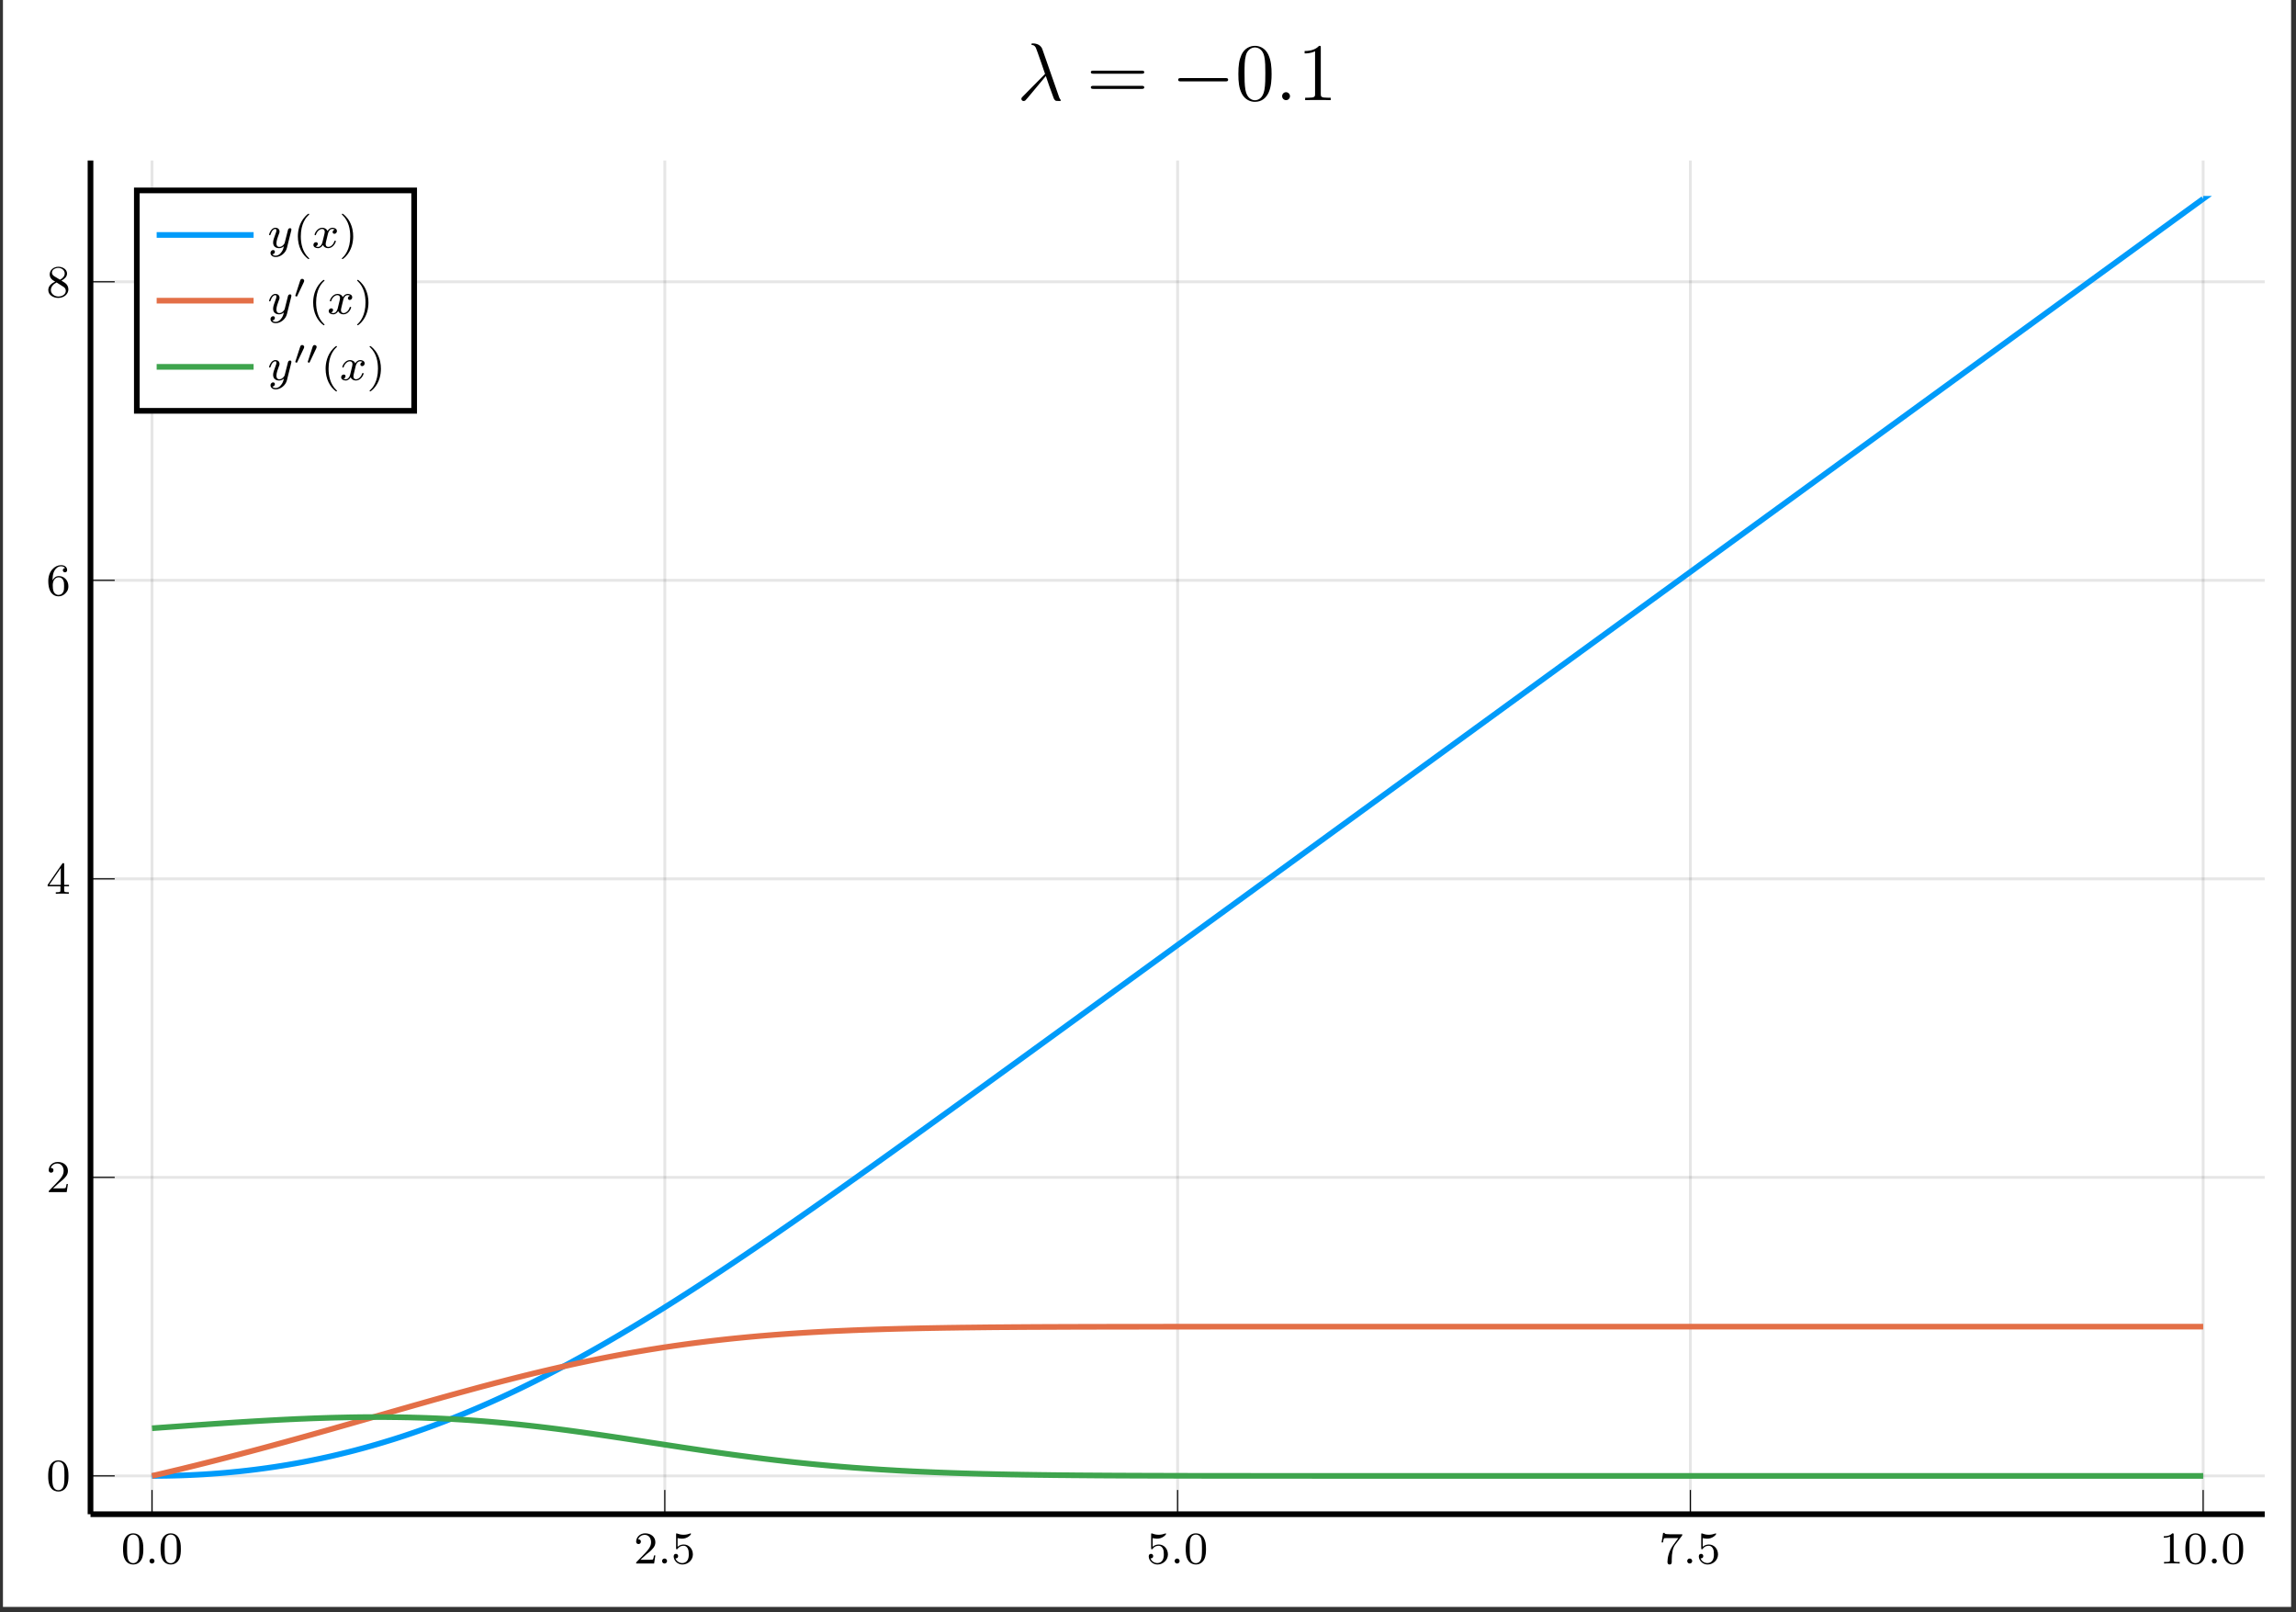 <?xml version="1.0" encoding="UTF-8"?>
<svg xmlns="http://www.w3.org/2000/svg" xmlns:xlink="http://www.w3.org/1999/xlink" width="401.659pt" height="282.035pt" viewBox="0 0 401.659 282.035" version="1.2">
<rect x="0" y="0" width="401.659" height="282.035" fill="#333333" stroke="none"/>
<defs>
<g>
<symbol overflow="visible" id="glyph-1620824831170498-0-0">
<path style="stroke:none;" d=""/>
</symbol>
<symbol overflow="visible" id="glyph-1620824831170498-0-1">
<path style="stroke:none;" d="M 3.875 -2.531 C 3.875 -3.375 3.797 -3.891 3.531 -4.406 C 3.188 -5.109 2.547 -5.281 2.109 -5.281 C 1.109 -5.281 0.734 -4.531 0.625 -4.312 C 0.344 -3.734 0.328 -2.938 0.328 -2.531 C 0.328 -2.016 0.344 -1.203 0.734 -0.578 C 1.094 0.016 1.688 0.172 2.109 0.172 C 2.484 0.172 3.172 0.047 3.562 -0.734 C 3.859 -1.312 3.875 -2.016 3.875 -2.531 Z M 2.109 -0.062 C 1.828 -0.062 1.281 -0.188 1.125 -1.016 C 1.031 -1.469 1.031 -2.219 1.031 -2.625 C 1.031 -3.172 1.031 -3.734 1.125 -4.172 C 1.281 -4.984 1.906 -5.062 2.109 -5.062 C 2.375 -5.062 2.922 -4.922 3.078 -4.203 C 3.172 -3.766 3.172 -3.172 3.172 -2.625 C 3.172 -2.156 3.172 -1.438 3.078 -1 C 2.906 -0.172 2.359 -0.062 2.109 -0.062 Z M 2.109 -0.062 "/>
</symbol>
<symbol overflow="visible" id="glyph-1620824831170498-0-2">
<path style="stroke:none;" d="M 2.234 -1.625 C 2.359 -1.734 2.703 -2 2.828 -2.109 C 3.312 -2.562 3.781 -3 3.781 -3.719 C 3.781 -4.672 3 -5.281 2 -5.281 C 1.047 -5.281 0.422 -4.562 0.422 -3.844 C 0.422 -3.453 0.734 -3.406 0.844 -3.406 C 1.016 -3.406 1.25 -3.531 1.25 -3.828 C 1.25 -4.234 0.859 -4.234 0.766 -4.234 C 0.984 -4.812 1.531 -5.016 1.906 -5.016 C 2.656 -5.016 3.031 -4.391 3.031 -3.719 C 3.031 -2.891 2.453 -2.297 1.516 -1.328 L 0.516 -0.297 C 0.422 -0.219 0.422 -0.203 0.422 0 L 3.562 0 L 3.781 -1.422 L 3.547 -1.422 C 3.516 -1.266 3.453 -0.859 3.359 -0.719 C 3.312 -0.656 2.703 -0.656 2.578 -0.656 L 1.172 -0.656 Z M 2.234 -1.625 "/>
</symbol>
<symbol overflow="visible" id="glyph-1620824831170498-0-3">
<path style="stroke:none;" d="M 1.109 -4.453 C 1.219 -4.422 1.531 -4.344 1.859 -4.344 C 2.859 -4.344 3.453 -5.047 3.453 -5.172 C 3.453 -5.25 3.406 -5.281 3.359 -5.281 C 3.344 -5.281 3.328 -5.281 3.266 -5.234 C 2.953 -5.125 2.594 -5.031 2.156 -5.031 C 1.688 -5.031 1.297 -5.141 1.062 -5.234 C 0.969 -5.281 0.953 -5.281 0.953 -5.281 C 0.844 -5.281 0.844 -5.188 0.844 -5.047 L 0.844 -2.719 C 0.844 -2.578 0.844 -2.484 0.969 -2.484 C 1.047 -2.484 1.062 -2.516 1.109 -2.578 C 1.203 -2.703 1.5 -3.109 2.172 -3.109 C 2.625 -3.109 2.828 -2.734 2.906 -2.594 C 3.047 -2.297 3.062 -1.938 3.062 -1.625 C 3.062 -1.328 3.047 -0.906 2.828 -0.562 C 2.672 -0.312 2.359 -0.078 1.938 -0.078 C 1.422 -0.078 0.906 -0.391 0.734 -0.906 C 0.75 -0.906 0.797 -0.906 0.812 -0.906 C 1.031 -0.906 1.203 -1.047 1.203 -1.297 C 1.203 -1.594 0.969 -1.688 0.812 -1.688 C 0.672 -1.688 0.422 -1.609 0.422 -1.266 C 0.422 -0.562 1.047 0.172 1.953 0.172 C 2.938 0.172 3.781 -0.609 3.781 -1.594 C 3.781 -2.516 3.125 -3.328 2.188 -3.328 C 1.781 -3.328 1.406 -3.203 1.109 -2.922 Z M 1.109 -4.453 "/>
</symbol>
<symbol overflow="visible" id="glyph-1620824831170498-0-4">
<path style="stroke:none;" d="M 4.016 -4.828 C 4.094 -4.922 4.094 -4.938 4.094 -5.109 L 2.078 -5.109 C 1.875 -5.109 1.625 -5.125 1.422 -5.141 C 1.016 -5.172 1.016 -5.234 0.984 -5.359 L 0.734 -5.359 L 0.469 -3.688 L 0.719 -3.688 C 0.734 -3.812 0.812 -4.359 0.922 -4.422 C 1.016 -4.453 1.609 -4.453 1.734 -4.453 L 3.406 -4.453 L 2.594 -3.359 C 1.688 -2.156 1.5 -0.906 1.5 -0.281 C 1.5 -0.203 1.5 0.172 1.875 0.172 C 2.25 0.172 2.25 -0.188 2.25 -0.281 L 2.25 -0.672 C 2.25 -1.812 2.438 -2.75 2.828 -3.266 Z M 4.016 -4.828 "/>
</symbol>
<symbol overflow="visible" id="glyph-1620824831170498-0-5">
<path style="stroke:none;" d="M 2.5 -5.062 C 2.5 -5.266 2.469 -5.281 2.266 -5.281 C 1.938 -4.953 1.516 -4.766 0.766 -4.766 L 0.766 -4.516 C 0.969 -4.516 1.406 -4.516 1.859 -4.719 L 1.859 -0.656 C 1.859 -0.359 1.844 -0.266 1.094 -0.266 L 0.812 -0.266 L 0.812 0 C 1.141 -0.031 1.812 -0.031 2.172 -0.031 C 2.531 -0.031 3.219 -0.031 3.547 0 L 3.547 -0.266 L 3.266 -0.266 C 2.516 -0.266 2.5 -0.359 2.5 -0.656 Z M 2.5 -5.062 "/>
</symbol>
<symbol overflow="visible" id="glyph-1620824831170498-0-6">
<path style="stroke:none;" d="M 3.125 -5.141 C 3.125 -5.297 3.125 -5.359 2.953 -5.359 C 2.859 -5.359 2.844 -5.344 2.766 -5.234 L 0.234 -1.562 L 0.234 -1.297 L 2.469 -1.297 L 2.469 -0.641 C 2.469 -0.344 2.453 -0.266 1.844 -0.266 L 1.656 -0.266 L 1.656 0 C 2.328 -0.031 2.344 -0.031 2.797 -0.031 C 3.25 -0.031 3.266 -0.031 3.938 0 L 3.938 -0.266 L 3.766 -0.266 C 3.156 -0.266 3.125 -0.344 3.125 -0.641 L 3.125 -1.297 L 3.969 -1.297 L 3.969 -1.562 L 3.125 -1.562 Z M 2.531 -4.5 L 2.531 -1.562 L 0.516 -1.562 Z M 2.531 -4.5 "/>
</symbol>
<symbol overflow="visible" id="glyph-1620824831170498-0-7">
<path style="stroke:none;" d="M 1.094 -2.625 C 1.094 -3.281 1.156 -3.859 1.438 -4.344 C 1.672 -4.75 2.078 -5.078 2.578 -5.078 C 2.734 -5.078 3.109 -5.047 3.281 -4.766 C 2.922 -4.75 2.891 -4.484 2.891 -4.391 C 2.891 -4.156 3.078 -4.031 3.266 -4.031 C 3.406 -4.031 3.641 -4.109 3.641 -4.406 C 3.641 -4.891 3.281 -5.281 2.578 -5.281 C 1.469 -5.281 0.344 -4.234 0.344 -2.516 C 0.344 -0.359 1.344 0.172 2.125 0.172 C 2.5 0.172 2.906 0.062 3.266 -0.281 C 3.594 -0.594 3.859 -0.922 3.859 -1.609 C 3.859 -2.656 3.078 -3.375 2.188 -3.375 C 1.625 -3.375 1.281 -3.016 1.094 -2.625 Z M 2.125 -0.078 C 1.703 -0.078 1.438 -0.359 1.312 -0.594 C 1.141 -0.938 1.125 -1.484 1.125 -1.781 C 1.125 -2.578 1.547 -3.156 2.156 -3.156 C 2.562 -3.156 2.797 -2.953 2.938 -2.672 C 3.109 -2.375 3.109 -2.031 3.109 -1.625 C 3.109 -1.219 3.109 -0.859 2.953 -0.578 C 2.75 -0.219 2.469 -0.078 2.125 -0.078 Z M 2.125 -0.078 "/>
</symbol>
<symbol overflow="visible" id="glyph-1620824831170498-0-8">
<path style="stroke:none;" d="M 2.641 -2.859 C 3.078 -3.078 3.625 -3.484 3.625 -4.094 C 3.625 -4.844 2.844 -5.281 2.109 -5.281 C 1.266 -5.281 0.594 -4.703 0.594 -3.953 C 0.594 -3.656 0.688 -3.391 0.891 -3.156 C 1.031 -3 1.062 -2.969 1.547 -2.672 C 0.562 -2.234 0.344 -1.656 0.344 -1.203 C 0.344 -0.328 1.234 0.172 2.094 0.172 C 3.078 0.172 3.859 -0.484 3.859 -1.328 C 3.859 -1.828 3.594 -2.172 3.453 -2.297 C 3.328 -2.422 3.312 -2.438 2.641 -2.859 Z M 1.406 -3.609 C 1.172 -3.75 0.984 -3.984 0.984 -4.25 C 0.984 -4.75 1.531 -5.078 2.094 -5.078 C 2.719 -5.078 3.219 -4.656 3.219 -4.094 C 3.219 -3.641 2.859 -3.25 2.391 -3.016 Z M 1.797 -2.531 C 1.828 -2.516 2.734 -1.953 2.859 -1.859 C 3 -1.797 3.406 -1.547 3.406 -1.062 C 3.406 -0.453 2.766 -0.078 2.109 -0.078 C 1.406 -0.078 0.797 -0.562 0.797 -1.203 C 0.797 -1.797 1.25 -2.266 1.797 -2.531 Z M 1.797 -2.531 "/>
</symbol>
<symbol overflow="visible" id="glyph-1620824831170498-0-9">
<path style="stroke:none;" d="M 2.641 1.984 C 2.703 1.984 2.797 1.984 2.797 1.891 C 2.797 1.859 2.797 1.844 2.688 1.75 C 1.609 0.719 1.328 -0.75 1.328 -1.984 C 1.328 -4.266 2.281 -5.344 2.688 -5.703 C 2.797 -5.812 2.797 -5.812 2.797 -5.859 C 2.797 -5.891 2.766 -5.953 2.688 -5.953 C 2.562 -5.953 2.172 -5.547 2.109 -5.484 C 1.047 -4.359 0.812 -2.938 0.812 -1.984 C 0.812 -0.203 1.562 1.219 2.641 1.984 Z M 2.641 1.984 "/>
</symbol>
<symbol overflow="visible" id="glyph-1620824831170498-0-10">
<path style="stroke:none;" d="M 2.453 -1.984 C 2.453 -2.734 2.328 -3.641 1.828 -4.578 C 1.438 -5.312 0.719 -5.953 0.578 -5.953 C 0.5 -5.953 0.469 -5.891 0.469 -5.859 C 0.469 -5.828 0.469 -5.812 0.578 -5.719 C 1.688 -4.656 1.938 -3.203 1.938 -1.984 C 1.938 0.297 0.984 1.375 0.594 1.734 C 0.484 1.844 0.469 1.844 0.469 1.891 C 0.469 1.922 0.5 1.984 0.578 1.984 C 0.703 1.984 1.109 1.578 1.172 1.516 C 2.234 0.391 2.453 -1.031 2.453 -1.984 Z M 2.453 -1.984 "/>
</symbol>
<symbol overflow="visible" id="glyph-1620824831170498-1-0">
<path style="stroke:none;" d=""/>
</symbol>
<symbol overflow="visible" id="glyph-1620824831170498-1-1">
<path style="stroke:none;" d="M 1.609 -0.438 C 1.609 -0.703 1.391 -0.875 1.172 -0.875 C 0.922 -0.875 0.734 -0.672 0.734 -0.438 C 0.734 -0.172 0.953 0 1.172 0 C 1.422 0 1.609 -0.203 1.609 -0.438 Z M 1.609 -0.438 "/>
</symbol>
<symbol overflow="visible" id="glyph-1620824831170498-1-2">
<path style="stroke:none;" d="M 4.109 -3 C 4.141 -3.109 4.141 -3.125 4.141 -3.172 C 4.141 -3.375 3.984 -3.422 3.891 -3.422 C 3.844 -3.422 3.672 -3.406 3.562 -3.203 C 3.547 -3.172 3.484 -2.875 3.438 -2.719 L 2.953 -0.812 C 2.953 -0.781 2.609 -0.141 2.031 -0.141 C 1.641 -0.141 1.516 -0.422 1.516 -0.781 C 1.516 -1.25 1.781 -1.953 1.953 -2.406 C 2.047 -2.609 2.062 -2.688 2.062 -2.828 C 2.062 -3.266 1.719 -3.5 1.344 -3.5 C 0.562 -3.5 0.234 -2.375 0.234 -2.281 C 0.234 -2.219 0.297 -2.188 0.359 -2.188 C 0.453 -2.188 0.469 -2.234 0.484 -2.312 C 0.703 -3 1.047 -3.281 1.328 -3.281 C 1.438 -3.281 1.516 -3.203 1.516 -3.016 C 1.516 -2.844 1.453 -2.672 1.391 -2.531 C 1.078 -1.688 0.938 -1.281 0.938 -0.906 C 0.938 -0.125 1.531 0.078 2 0.078 C 2.359 0.078 2.641 -0.094 2.828 -0.266 C 2.719 0.172 2.641 0.484 2.328 0.859 C 2.078 1.188 1.75 1.391 1.391 1.391 C 1.266 1.391 0.953 1.375 0.797 1.141 C 1.219 1.109 1.25 0.75 1.25 0.703 C 1.25 0.516 1.109 0.406 0.938 0.406 C 0.766 0.406 0.484 0.547 0.484 0.922 C 0.484 1.297 0.828 1.625 1.391 1.625 C 2.203 1.625 3.125 0.969 3.359 0.016 Z M 4.109 -3 "/>
</symbol>
<symbol overflow="visible" id="glyph-1620824831170498-1-3">
<path style="stroke:none;" d="M 3.984 -3.172 C 3.625 -3.078 3.609 -2.766 3.609 -2.734 C 3.609 -2.562 3.75 -2.438 3.922 -2.438 C 4.094 -2.438 4.359 -2.578 4.359 -2.922 C 4.359 -3.375 3.859 -3.5 3.578 -3.5 C 3.203 -3.5 2.891 -3.234 2.719 -2.922 C 2.547 -3.344 2.125 -3.5 1.797 -3.5 C 0.938 -3.5 0.453 -2.516 0.453 -2.281 C 0.453 -2.219 0.516 -2.188 0.578 -2.188 C 0.672 -2.188 0.688 -2.219 0.703 -2.312 C 0.891 -2.891 1.359 -3.281 1.781 -3.281 C 2.094 -3.281 2.234 -3.062 2.234 -2.766 C 2.234 -2.609 2.141 -2.25 2.078 -2 C 2.031 -1.766 1.844 -1.062 1.812 -0.906 C 1.703 -0.469 1.406 -0.141 1.062 -0.141 C 1.031 -0.141 0.812 -0.141 0.656 -0.25 C 1.016 -0.344 1.016 -0.672 1.016 -0.688 C 1.016 -0.859 0.875 -0.969 0.703 -0.969 C 0.484 -0.969 0.25 -0.797 0.25 -0.484 C 0.25 -0.125 0.641 0.078 1.047 0.078 C 1.469 0.078 1.766 -0.234 1.906 -0.484 C 2.078 -0.109 2.438 0.078 2.828 0.078 C 3.688 0.078 4.172 -0.906 4.172 -1.141 C 4.172 -1.219 4.109 -1.234 4.047 -1.234 C 3.953 -1.234 3.938 -1.188 3.906 -1.109 C 3.75 -0.578 3.297 -0.141 2.844 -0.141 C 2.578 -0.141 2.391 -0.312 2.391 -0.656 C 2.391 -0.812 2.438 -0.984 2.547 -1.438 C 2.609 -1.672 2.781 -2.375 2.812 -2.531 C 2.922 -2.938 3.203 -3.281 3.562 -3.281 C 3.609 -3.281 3.812 -3.281 3.984 -3.172 Z M 3.984 -3.172 "/>
</symbol>
<symbol overflow="visible" id="glyph-1620824831170498-2-0">
<path style="stroke:none;" d=""/>
</symbol>
<symbol overflow="visible" id="glyph-1620824831170498-2-1">
<path style="stroke:none;" d="M 4.422 -8.906 C 4.062 -9.922 2.938 -9.922 2.75 -9.922 C 2.656 -9.922 2.5 -9.922 2.5 -9.781 C 2.5 -9.672 2.594 -9.656 2.656 -9.641 C 2.875 -9.609 3.047 -9.578 3.281 -9.172 C 3.422 -8.891 4.891 -4.625 4.891 -4.594 C 4.891 -4.578 4.875 -4.562 4.766 -4.453 L 1.047 -0.688 C 0.875 -0.516 0.75 -0.406 0.75 -0.219 C 0.75 -0.016 0.922 0.156 1.156 0.156 C 1.219 0.156 1.375 0.125 1.453 0.047 C 1.688 -0.172 3.734 -2.672 5.031 -4.219 C 5.406 -3.109 5.859 -1.781 6.312 -0.594 C 6.375 -0.375 6.453 -0.172 6.641 0.016 C 6.797 0.141 6.812 0.141 7.219 0.141 L 7.484 0.141 C 7.547 0.141 7.656 0.141 7.656 0.031 C 7.656 -0.031 7.641 -0.047 7.578 -0.094 C 7.453 -0.25 7.344 -0.516 7.297 -0.688 Z M 4.422 -8.906 "/>
</symbol>
<symbol overflow="visible" id="glyph-1620824831170498-2-2">
<path style="stroke:none;" d="M 2.625 -0.688 C 2.625 -1.094 2.281 -1.391 1.938 -1.391 C 1.531 -1.391 1.25 -1.047 1.25 -0.703 C 1.25 -0.281 1.594 0 1.938 0 C 2.344 0 2.625 -0.344 2.625 -0.688 Z M 2.625 -0.688 "/>
</symbol>
<symbol overflow="visible" id="glyph-1620824831170498-3-0">
<path style="stroke:none;" d=""/>
</symbol>
<symbol overflow="visible" id="glyph-1620824831170498-3-1">
<path style="stroke:none;" d="M 9.656 -4.625 C 9.844 -4.625 10.109 -4.625 10.109 -4.891 C 10.109 -5.156 9.859 -5.156 9.656 -5.156 L 1.234 -5.156 C 1.031 -5.156 0.766 -5.156 0.766 -4.906 C 0.766 -4.625 1.016 -4.625 1.234 -4.625 Z M 9.656 -1.969 C 9.844 -1.969 10.109 -1.969 10.109 -2.234 C 10.109 -2.5 9.859 -2.5 9.656 -2.5 L 1.234 -2.5 C 1.031 -2.5 0.766 -2.5 0.766 -2.25 C 0.766 -1.969 1.016 -1.969 1.234 -1.969 Z M 9.656 -1.969 "/>
</symbol>
<symbol overflow="visible" id="glyph-1620824831170498-3-2">
<path style="stroke:none;" d="M 6.406 -4.578 C 6.406 -5.766 6.328 -6.922 5.812 -8 C 5.234 -9.188 4.203 -9.5 3.5 -9.5 C 2.672 -9.5 1.656 -9.094 1.125 -7.906 C 0.734 -7 0.594 -6.125 0.594 -4.578 C 0.594 -3.188 0.688 -2.141 1.203 -1.125 C 1.766 -0.047 2.75 0.297 3.484 0.297 C 4.734 0.297 5.453 -0.438 5.859 -1.266 C 6.375 -2.344 6.406 -3.75 6.406 -4.578 Z M 3.484 0.016 C 3.031 0.016 2.109 -0.25 1.828 -1.797 C 1.672 -2.656 1.672 -3.75 1.672 -4.75 C 1.672 -5.922 1.672 -6.984 1.906 -7.828 C 2.141 -8.781 2.875 -9.219 3.484 -9.219 C 4.031 -9.219 4.859 -8.891 5.125 -7.656 C 5.312 -6.844 5.312 -5.719 5.312 -4.75 C 5.312 -3.781 5.312 -2.703 5.156 -1.828 C 4.891 -0.25 3.984 0.016 3.484 0.016 Z M 3.484 0.016 "/>
</symbol>
<symbol overflow="visible" id="glyph-1620824831170498-3-3">
<path style="stroke:none;" d="M 4.125 -9.172 C 4.125 -9.5 4.125 -9.5 3.828 -9.5 C 3.484 -9.125 2.781 -8.594 1.297 -8.594 L 1.297 -8.172 C 1.625 -8.172 2.344 -8.172 3.125 -8.547 L 3.125 -1.094 C 3.125 -0.594 3.094 -0.422 1.828 -0.422 L 1.391 -0.422 L 1.391 0 C 1.766 -0.031 3.156 -0.031 3.625 -0.031 C 4.109 -0.031 5.469 -0.031 5.859 0 L 5.859 -0.422 L 5.422 -0.422 C 4.156 -0.422 4.125 -0.594 4.125 -1.094 Z M 4.125 -9.172 "/>
</symbol>
<symbol overflow="visible" id="glyph-1620824831170498-4-0">
<path style="stroke:none;" d=""/>
</symbol>
<symbol overflow="visible" id="glyph-1620824831170498-4-1">
<path style="stroke:none;" d="M 9.422 -3.281 C 9.672 -3.281 9.922 -3.281 9.922 -3.578 C 9.922 -3.859 9.672 -3.859 9.422 -3.859 L 1.688 -3.859 C 1.438 -3.859 1.188 -3.859 1.188 -3.578 C 1.188 -3.281 1.438 -3.281 1.688 -3.281 Z M 9.422 -3.281 "/>
</symbol>
<symbol overflow="visible" id="glyph-1620824831170498-5-0">
<path style="stroke:none;" d=""/>
</symbol>
<symbol overflow="visible" id="glyph-1620824831170498-5-1">
<path style="stroke:none;" d="M 1.875 -2.797 C 1.906 -2.891 1.922 -2.953 1.922 -2.984 C 1.922 -3.172 1.75 -3.328 1.562 -3.328 C 1.328 -3.328 1.25 -3.125 1.219 -3.031 L 0.391 -0.484 C 0.375 -0.453 0.359 -0.406 0.359 -0.375 C 0.359 -0.281 0.594 -0.234 0.609 -0.234 C 0.656 -0.234 0.688 -0.281 0.703 -0.328 Z M 1.875 -2.797 "/>
</symbol>
</g>
<clipPath id="clip-1620824831170498-1">
  <path d="M 0.516 0 L 400.805 0 L 400.805 281.074 L 0.516 281.074 Z M 0.516 0 "/>
</clipPath>
<clipPath id="clip-1620824831170498-2">
  <path d="M 15.832 28.172 L 396.031 28.172 L 396.031 264.859 L 15.832 264.859 Z M 15.832 28.172 "/>
</clipPath>
<clipPath id="clip-1620824831170498-3">
  <path d="M 15.832 218 L 396.031 218 L 396.031 264.859 L 15.832 264.859 Z M 15.832 218 "/>
</clipPath>
<clipPath id="clip-1620824831170498-4">
  <path d="M 15.832 233 L 396.031 233 L 396.031 264.859 L 15.832 264.859 Z M 15.832 233 "/>
</clipPath>
</defs>
<g id="surface1">
<g clip-path="url(#clip-1620824831170498-1)" clip-rule="nonzero">
<path style=" stroke:none;fill-rule:nonzero;fill:rgb(100%,100%,100%);fill-opacity:1;" d="M 0.516 281.078 L 0.516 0 L 400.809 0 L 400.809 281.078 Z M 0.516 281.078 "/>
</g>
<path style=" stroke:none;fill-rule:nonzero;fill:rgb(100%,100%,100%);fill-opacity:1;" d="M 15.832 264.859 L 396.031 264.859 L 396.031 28.172 L 15.832 28.172 Z M 15.832 264.859 "/>
<path style="fill:none;stroke-width:0.498;stroke-linecap:butt;stroke-linejoin:miter;stroke:rgb(0%,0%,0%);stroke-opacity:0.1;stroke-miterlimit:10;" d="M 10.796 -0.001 L 10.796 237.497 M 100.775 -0.001 L 100.775 237.497 M 190.75 -0.001 L 190.75 237.497 M 280.724 -0.001 L 280.724 237.497 M 370.699 -0.001 L 370.699 237.497 " transform="matrix(0.997,0,0,-0.997,15.83,264.859)"/>
<path style="fill:none;stroke-width:0.498;stroke-linecap:butt;stroke-linejoin:miter;stroke:rgb(0%,0%,0%);stroke-opacity:0.1;stroke-miterlimit:10;" d="M 0.002 6.722 L 381.502 6.722 M 0.002 59.095 L 381.502 59.095 M 0.002 111.469 L 381.502 111.469 M 0.002 163.843 L 381.502 163.843 M 0.002 216.217 L 381.502 216.217 " transform="matrix(0.997,0,0,-0.997,15.83,264.859)"/>
<path style="fill:none;stroke-width:0.199;stroke-linecap:butt;stroke-linejoin:miter;stroke:rgb(0%,0%,0%);stroke-opacity:1;stroke-miterlimit:10;" d="M 10.796 -0.001 L 10.796 4.252 M 100.775 -0.001 L 100.775 4.252 M 190.75 -0.001 L 190.75 4.252 M 280.724 -0.001 L 280.724 4.252 M 370.699 -0.001 L 370.699 4.252 " transform="matrix(0.997,0,0,-0.997,15.83,264.859)"/>
<path style="fill:none;stroke-width:0.199;stroke-linecap:butt;stroke-linejoin:miter;stroke:rgb(0%,0%,0%);stroke-opacity:1;stroke-miterlimit:10;" d="M 0.002 6.722 L 4.25 6.722 M 0.002 59.095 L 4.25 59.095 M 0.002 111.469 L 4.25 111.469 M 0.002 163.843 L 4.25 163.843 M 0.002 216.217 L 4.25 216.217 " transform="matrix(0.997,0,0,-0.997,15.83,264.859)"/>
<path style="fill:none;stroke-width:0.996;stroke-linecap:butt;stroke-linejoin:miter;stroke:rgb(0%,0%,0%);stroke-opacity:1;stroke-miterlimit:10;" d="M 0.002 -0.001 L 381.502 -0.001 " transform="matrix(0.997,0,0,-0.997,15.83,264.859)"/>
<path style="fill:none;stroke-width:0.996;stroke-linecap:butt;stroke-linejoin:miter;stroke:rgb(0%,0%,0%);stroke-opacity:1;stroke-miterlimit:10;" d="M 0.002 -0.001 L 0.002 237.497 " transform="matrix(0.997,0,0,-0.997,15.83,264.859)"/>
<g style="fill:rgb(0%,0%,0%);fill-opacity:1;">
  <use xlink:href="#glyph-1620824831170498-0-1" x="21.199" y="273.485"/>
</g>
<g style="fill:rgb(0%,0%,0%);fill-opacity:1;">
  <use xlink:href="#glyph-1620824831170498-1-1" x="25.419" y="273.485"/>
</g>
<g style="fill:rgb(0%,0%,0%);fill-opacity:1;">
  <use xlink:href="#glyph-1620824831170498-0-1" x="27.764" y="273.485"/>
</g>
<g style="fill:rgb(0%,0%,0%);fill-opacity:1;">
  <use xlink:href="#glyph-1620824831170498-0-2" x="110.867" y="273.485"/>
</g>
<g style="fill:rgb(0%,0%,0%);fill-opacity:1;">
  <use xlink:href="#glyph-1620824831170498-1-1" x="115.087" y="273.485"/>
</g>
<g style="fill:rgb(0%,0%,0%);fill-opacity:1;">
  <use xlink:href="#glyph-1620824831170498-0-3" x="117.431" y="273.485"/>
</g>
<g style="fill:rgb(0%,0%,0%);fill-opacity:1;">
  <use xlink:href="#glyph-1620824831170498-0-3" x="200.536" y="273.485"/>
</g>
<g style="fill:rgb(0%,0%,0%);fill-opacity:1;">
  <use xlink:href="#glyph-1620824831170498-1-1" x="204.755" y="273.485"/>
</g>
<g style="fill:rgb(0%,0%,0%);fill-opacity:1;">
  <use xlink:href="#glyph-1620824831170498-0-1" x="207.099" y="273.485"/>
</g>
<g style="fill:rgb(0%,0%,0%);fill-opacity:1;">
  <use xlink:href="#glyph-1620824831170498-0-4" x="290.204" y="273.485"/>
</g>
<g style="fill:rgb(0%,0%,0%);fill-opacity:1;">
  <use xlink:href="#glyph-1620824831170498-1-1" x="294.423" y="273.485"/>
</g>
<g style="fill:rgb(0%,0%,0%);fill-opacity:1;">
  <use xlink:href="#glyph-1620824831170498-0-3" x="296.767" y="273.485"/>
</g>
<g style="fill:rgb(0%,0%,0%);fill-opacity:1;">
  <use xlink:href="#glyph-1620824831170498-0-5" x="377.761" y="273.485"/>
  <use xlink:href="#glyph-1620824831170498-0-1" x="381.981" y="273.485"/>
</g>
<g style="fill:rgb(0%,0%,0%);fill-opacity:1;">
  <use xlink:href="#glyph-1620824831170498-1-1" x="386.201" y="273.485"/>
</g>
<g style="fill:rgb(0%,0%,0%);fill-opacity:1;">
  <use xlink:href="#glyph-1620824831170498-0-1" x="388.545" y="273.485"/>
</g>
<g style="fill:rgb(0%,0%,0%);fill-opacity:1;">
  <use xlink:href="#glyph-1620824831170498-0-1" x="8.103" y="260.719"/>
</g>
<g style="fill:rgb(0%,0%,0%);fill-opacity:1;">
  <use xlink:href="#glyph-1620824831170498-0-2" x="8.103" y="208.525"/>
</g>
<g style="fill:rgb(0%,0%,0%);fill-opacity:1;">
  <use xlink:href="#glyph-1620824831170498-0-6" x="8.103" y="156.33"/>
</g>
<g style="fill:rgb(0%,0%,0%);fill-opacity:1;">
  <use xlink:href="#glyph-1620824831170498-0-7" x="8.103" y="104.136"/>
</g>
<g style="fill:rgb(0%,0%,0%);fill-opacity:1;">
  <use xlink:href="#glyph-1620824831170498-0-8" x="8.103" y="51.94"/>
</g>
<g clip-path="url(#clip-1620824831170498-2)" clip-rule="nonzero">
<path style="fill:none;stroke-width:0.996;stroke-linecap:butt;stroke-linejoin:miter;stroke:rgb(0%,60.559%,97.87%);stroke-opacity:1;stroke-miterlimit:10;" d="M 10.796 6.722 L 11.517 6.722 L 12.239 6.729 L 12.595 6.733 L 13.316 6.741 L 14.038 6.757 L 14.394 6.765 L 14.755 6.772 L 15.116 6.784 L 15.476 6.792 L 16.197 6.816 L 16.554 6.831 L 16.915 6.843 L 17.636 6.874 L 17.997 6.894 L 18.357 6.91 L 18.714 6.929 L 19.796 6.988 L 20.156 7.012 L 20.513 7.035 L 21.234 7.082 L 22.316 7.164 L 22.673 7.192 L 23.033 7.223 L 23.394 7.251 L 23.754 7.282 L 24.115 7.317 L 24.472 7.349 L 25.914 7.49 L 26.275 7.529 L 26.631 7.568 L 27.353 7.647 L 28.434 7.776 L 28.791 7.819 L 30.234 8.007 L 30.59 8.058 L 30.951 8.105 L 31.311 8.16 L 32.033 8.262 L 32.393 8.317 L 32.75 8.372 L 33.111 8.43 L 33.471 8.485 L 34.192 8.603 L 34.549 8.662 L 35.991 8.913 L 36.352 8.979 L 36.709 9.046 L 37.43 9.179 L 38.512 9.391 L 38.868 9.461 L 40.311 9.759 L 40.668 9.838 L 41.389 9.994 L 41.749 10.077 L 42.11 10.155 L 42.471 10.237 L 42.827 10.32 L 44.27 10.665 L 44.626 10.755 L 44.987 10.841 L 45.348 10.931 L 45.708 11.025 L 46.069 11.115 L 46.429 11.209 L 46.786 11.304 L 47.147 11.402 L 47.507 11.496 L 48.228 11.692 L 48.589 11.794 L 48.946 11.895 L 49.306 11.993 L 49.667 12.099 L 50.028 12.201 L 50.388 12.307 L 50.745 12.413 L 51.105 12.519 L 52.548 12.958 L 52.905 13.067 L 53.626 13.295 L 53.986 13.412 L 54.347 13.526 L 54.704 13.644 L 55.064 13.761 L 56.507 14.247 L 56.863 14.369 L 57.945 14.745 L 58.306 14.874 L 58.666 15 L 59.023 15.133 L 59.744 15.392 L 60.466 15.658 L 60.822 15.795 L 61.183 15.929 L 62.265 16.34 L 62.625 16.481 L 62.982 16.622 L 63.703 16.905 L 64.424 17.195 L 64.781 17.34 L 65.142 17.485 L 66.584 18.081 L 66.941 18.233 L 67.662 18.539 L 68.023 18.696 L 68.383 18.849 L 68.74 19.006 L 69.1 19.162 L 69.461 19.323 L 69.822 19.48 L 70.543 19.801 L 70.9 19.962 L 72.342 20.62 L 72.703 20.789 L 73.059 20.954 L 73.42 21.122 L 73.78 21.295 L 74.141 21.463 L 74.502 21.636 L 74.858 21.808 L 75.58 22.153 L 76.661 22.682 L 77.018 22.859 L 77.379 23.039 L 77.739 23.215 L 78.1 23.396 L 78.46 23.58 L 78.817 23.76 L 80.62 24.681 L 80.977 24.869 L 81.698 25.246 L 82.059 25.438 L 82.419 25.626 L 82.78 25.818 L 83.137 26.01 L 83.858 26.394 L 84.579 26.786 L 84.936 26.982 L 85.657 27.374 L 86.739 27.974 L 87.095 28.174 L 87.456 28.373 L 88.538 28.985 L 88.895 29.189 L 89.255 29.393 L 89.616 29.6 L 89.976 29.804 L 90.698 30.22 L 91.054 30.427 L 91.415 30.639 L 91.775 30.847 L 92.857 31.482 L 93.214 31.693 L 93.575 31.909 L 93.935 32.121 L 94.656 32.552 L 95.013 32.767 L 95.374 32.983 L 95.734 33.202 L 96.095 33.418 L 96.816 33.857 L 97.173 34.077 L 97.533 34.296 L 97.894 34.519 L 98.255 34.739 L 98.615 34.962 L 98.972 35.186 L 100.414 36.079 L 100.775 36.307 L 101.132 36.53 L 102.574 37.44 L 102.935 37.671 L 103.291 37.898 L 104.012 38.361 L 104.373 38.588 L 104.734 38.819 L 105.09 39.054 L 105.812 39.517 L 106.172 39.752 L 106.533 39.983 L 106.893 40.219 L 107.25 40.454 L 108.692 41.394 L 109.049 41.63 L 109.77 42.108 L 110.131 42.343 L 110.852 42.821 L 111.209 43.06 L 111.93 43.538 L 112.291 43.781 L 112.651 44.021 L 113.012 44.264 L 113.369 44.503 L 114.09 44.989 L 114.45 45.228 L 114.811 45.471 L 115.168 45.714 L 115.528 45.961 L 116.61 46.69 L 116.971 46.937 L 117.327 47.18 L 118.409 47.921 L 118.77 48.164 L 119.127 48.411 L 119.848 48.904 L 120.208 49.155 L 120.93 49.649 L 121.286 49.9 L 122.007 50.394 L 122.729 50.896 L 123.089 51.143 L 123.446 51.393 L 124.888 52.397 L 125.245 52.648 L 126.687 53.651 L 127.048 53.906 L 127.405 54.157 L 127.765 54.411 L 128.126 54.662 L 128.487 54.917 L 128.847 55.168 L 129.204 55.423 L 129.564 55.674 L 131.007 56.693 L 131.364 56.944 L 132.806 57.963 L 133.163 58.221 L 134.605 59.24 L 134.966 59.499 L 135.322 59.754 L 135.683 60.009 L 136.044 60.267 L 136.765 60.777 L 137.125 61.036 L 137.482 61.29 L 138.203 61.808 L 138.564 62.063 L 138.924 62.321 L 139.281 62.576 L 140.363 63.352 L 140.724 63.607 L 141.084 63.866 L 141.441 64.124 L 142.162 64.642 L 142.523 64.896 L 142.883 65.155 L 143.24 65.414 L 145.043 66.707 L 145.4 66.966 L 146.121 67.483 L 146.482 67.746 L 147.203 68.263 L 147.559 68.522 L 148.281 69.039 L 148.641 69.302 L 149.002 69.561 L 149.358 69.82 L 149.719 70.078 L 150.08 70.341 L 151.162 71.117 L 151.518 71.38 L 152.239 71.897 L 152.6 72.16 L 152.961 72.418 L 153.317 72.681 L 154.039 73.198 L 154.399 73.461 L 154.76 73.72 L 155.12 73.982 L 155.477 74.241 L 155.838 74.503 L 156.198 74.762 L 156.559 75.025 L 157.28 75.542 L 157.637 75.805 L 157.997 76.067 L 158.358 76.326 L 158.719 76.589 L 159.079 76.847 L 159.436 77.11 L 159.796 77.369 L 160.157 77.631 L 160.518 77.89 L 160.878 78.153 L 161.239 78.411 L 161.596 78.674 L 161.956 78.937 L 162.317 79.195 L 162.677 79.458 L 163.038 79.717 L 163.399 79.979 L 163.755 80.242 L 164.116 80.5 L 164.837 81.026 L 165.198 81.284 L 165.554 81.547 L 165.915 81.81 L 166.276 82.068 L 166.997 82.594 L 167.357 82.852 L 167.714 83.115 L 168.075 83.377 L 168.435 83.636 L 169.156 84.161 L 169.517 84.42 L 169.874 84.683 L 170.234 84.945 L 170.595 85.204 L 171.316 85.729 L 171.673 85.992 L 172.033 86.251 L 172.755 86.776 L 173.115 87.034 L 173.476 87.297 L 173.833 87.56 L 174.193 87.822 L 174.554 88.081 L 175.636 88.869 L 175.992 89.128 L 177.074 89.915 L 177.435 90.174 L 177.791 90.437 L 178.513 90.962 L 178.873 91.221 L 179.594 91.746 L 179.951 92.008 L 180.312 92.267 L 181.394 93.055 L 181.754 93.314 L 182.111 93.576 L 182.832 94.102 L 183.193 94.36 L 183.553 94.623 L 183.91 94.885 L 184.631 95.411 L 184.992 95.669 L 185.713 96.195 L 186.07 96.457 L 186.43 96.716 L 187.873 97.766 L 188.229 98.025 L 189.311 98.813 L 189.672 99.072 L 190.028 99.334 L 191.11 100.122 L 191.471 100.381 L 191.831 100.643 L 192.188 100.906 L 192.909 101.431 L 193.27 101.69 L 193.991 102.215 L 194.348 102.478 L 194.708 102.74 L 195.069 102.999 L 195.79 103.524 L 196.147 103.787 L 196.508 104.05 L 196.868 104.308 L 197.95 105.096 L 198.307 105.355 L 199.749 106.405 L 200.11 106.664 L 200.466 106.927 L 201.548 107.714 L 201.909 107.973 L 202.265 108.236 L 203.347 109.023 L 203.708 109.282 L 204.068 109.545 L 204.425 109.807 L 205.146 110.333 L 205.507 110.591 L 205.868 110.854 L 206.224 111.117 L 206.945 111.642 L 207.306 111.9 L 208.027 112.426 L 208.384 112.688 L 208.745 112.951 L 209.105 113.21 L 210.187 113.997 L 210.544 114.26 L 210.904 114.519 L 211.986 115.307 L 212.343 115.569 L 212.703 115.828 L 214.146 116.878 L 214.503 117.137 L 215.945 118.188 L 216.306 118.446 L 216.662 118.709 L 218.105 119.759 L 218.461 120.018 L 219.904 121.068 L 220.264 121.327 L 220.621 121.59 L 221.703 122.378 L 222.063 122.636 L 222.424 122.899 L 222.781 123.162 L 223.502 123.687 L 223.863 123.945 L 224.223 124.208 L 224.58 124.471 L 225.301 124.996 L 225.662 125.255 L 226.383 125.78 L 226.74 126.042 L 227.1 126.305 L 227.461 126.564 L 228.543 127.352 L 228.899 127.614 L 229.26 127.873 L 230.342 128.661 L 230.698 128.923 L 231.059 129.182 L 232.501 130.233 L 232.858 130.491 L 234.3 131.542 L 234.661 131.8 L 235.018 132.063 L 236.1 132.851 L 236.46 133.11 L 236.817 133.372 L 237.899 134.16 L 238.259 134.419 L 238.62 134.681 L 238.977 134.944 L 239.698 135.469 L 240.058 135.728 L 240.78 136.253 L 241.136 136.516 L 241.497 136.778 L 241.858 137.037 L 242.579 137.562 L 242.935 137.825 L 243.296 138.087 L 243.657 138.346 L 244.738 139.134 L 245.095 139.397 L 245.456 139.655 L 246.898 140.706 L 247.255 140.964 L 248.697 142.015 L 249.054 142.278 L 249.415 142.536 L 250.857 143.587 L 251.214 143.845 L 252.656 144.896 L 253.017 145.155 L 253.373 145.417 L 254.455 146.205 L 254.816 146.464 L 255.172 146.726 L 256.254 147.514 L 256.615 147.773 L 256.975 148.035 L 257.332 148.298 L 258.053 148.823 L 258.414 149.082 L 259.135 149.607 L 259.492 149.87 L 259.852 150.132 L 260.213 150.391 L 260.934 150.916 L 261.291 151.179 L 261.652 151.442 L 262.012 151.7 L 263.094 152.488 L 263.451 152.751 L 263.811 153.009 L 265.254 154.06 L 265.61 154.319 L 267.053 155.369 L 267.409 155.628 L 268.852 156.678 L 269.213 156.937 L 269.569 157.199 L 270.651 157.987 L 271.012 158.246 L 271.372 158.509 L 271.729 158.771 L 272.45 159.296 L 272.811 159.555 L 273.171 159.818 L 273.528 160.08 L 274.249 160.606 L 274.61 160.864 L 275.331 161.39 L 275.688 161.652 L 276.048 161.915 L 276.409 162.173 L 277.491 162.961 L 277.847 163.224 L 278.208 163.487 L 278.569 163.745 L 279.29 164.27 L 279.647 164.533 L 280.007 164.796 L 280.368 165.054 L 281.45 165.842 L 281.806 166.105 L 282.167 166.364 L 283.609 167.414 L 283.966 167.673 L 285.408 168.723 L 285.765 168.982 L 287.207 170.032 L 287.568 170.291 L 287.925 170.554 L 289.007 171.341 L 289.367 171.6 L 289.728 171.863 L 290.084 172.125 L 290.806 172.651 L 291.166 172.909 L 291.527 173.172 L 291.884 173.435 L 292.605 173.96 L 292.965 174.218 L 293.687 174.744 L 294.043 175.006 L 294.404 175.269 L 294.764 175.528 L 295.846 176.315 L 296.203 176.578 L 296.564 176.837 L 297.645 177.625 L 298.002 177.887 L 298.363 178.146 L 299.805 179.196 L 300.162 179.455 L 301.604 180.506 L 301.965 180.764 L 302.321 181.027 L 303.403 181.815 L 303.764 182.073 L 304.121 182.336 L 305.202 183.124 L 305.563 183.383 L 305.924 183.645 L 306.28 183.908 L 307.362 184.696 L 307.723 184.954 L 308.083 185.217 L 308.44 185.48 L 309.161 186.005 L 309.522 186.263 L 309.882 186.526 L 310.239 186.789 L 310.96 187.314 L 311.321 187.573 L 312.042 188.098 L 312.399 188.36 L 312.759 188.623 L 313.12 188.882 L 314.202 189.67 L 314.559 189.932 L 314.919 190.191 L 316.001 190.979 L 316.358 191.241 L 316.718 191.5 L 318.161 192.551 L 318.517 192.809 L 319.96 193.86 L 320.316 194.118 L 321.759 195.169 L 322.119 195.428 L 322.476 195.69 L 323.558 196.478 L 323.919 196.737 L 324.279 196.999 L 324.636 197.262 L 325.357 197.787 L 325.718 198.046 L 326.078 198.308 L 326.435 198.571 L 327.156 199.096 L 327.517 199.355 L 328.238 199.88 L 328.595 200.143 L 328.955 200.405 L 329.316 200.664 L 330.398 201.452 L 330.754 201.715 L 331.115 201.973 L 332.197 202.761 L 332.553 203.024 L 332.914 203.282 L 334.357 204.333 L 334.713 204.592 L 336.156 205.642 L 336.516 205.901 L 336.873 206.163 L 338.315 207.214 L 338.672 207.472 L 340.114 208.523 L 340.475 208.782 L 340.832 209.044 L 341.914 209.832 L 342.274 210.091 L 342.635 210.353 L 342.991 210.616 L 343.713 211.141 L 344.073 211.4 L 344.434 211.663 L 344.791 211.925 L 345.512 212.45 L 345.872 212.709 L 346.594 213.234 L 346.95 213.497 L 347.311 213.76 L 347.671 214.018 L 348.753 214.806 L 349.11 215.069 L 349.471 215.327 L 350.552 216.115 L 350.909 216.378 L 351.27 216.637 L 352.712 217.687 L 353.069 217.946 L 354.511 218.996 L 354.872 219.255 L 355.228 219.517 L 356.31 220.305 L 356.671 220.564 L 357.028 220.827 L 358.47 221.877 L 358.831 222.136 L 359.187 222.398 L 360.269 223.186 L 360.63 223.445 L 360.99 223.708 L 361.347 223.97 L 362.068 224.495 L 362.429 224.754 L 362.789 225.017 L 363.146 225.279 L 363.867 225.805 L 364.228 226.063 L 364.949 226.588 L 365.306 226.851 L 365.666 227.114 L 366.027 227.372 L 367.109 228.16 L 367.466 228.423 L 367.826 228.682 L 368.908 229.469 L 369.265 229.732 L 369.625 229.991 L 370.707 230.779 L 370.703 230.779 " transform="matrix(0.997,0,0,-0.997,15.83,264.859)"/>
</g>
<g clip-path="url(#clip-1620824831170498-3)" clip-rule="nonzero">
<path style="fill:none;stroke-width:0.996;stroke-linecap:butt;stroke-linejoin:miter;stroke:rgb(88.889%,43.559%,27.809%);stroke-opacity:1;stroke-miterlimit:10;" d="M 10.796 6.722 L 11.157 6.804 L 11.517 6.89 L 11.878 6.972 L 12.239 7.059 L 12.595 7.141 L 14.038 7.486 L 14.394 7.572 L 16.197 8.003 L 16.554 8.093 L 16.915 8.18 L 17.275 8.27 L 17.636 8.356 L 17.997 8.446 L 18.357 8.532 L 18.714 8.623 L 20.156 8.983 L 20.513 9.073 L 21.595 9.344 L 21.955 9.438 L 22.316 9.528 L 22.673 9.622 L 23.033 9.712 L 23.394 9.806 L 23.754 9.896 L 24.115 9.99 L 24.472 10.085 L 24.832 10.179 L 25.193 10.269 L 26.275 10.551 L 26.631 10.645 L 26.992 10.743 L 28.074 11.025 L 28.434 11.123 L 28.791 11.217 L 29.152 11.315 L 29.512 11.409 L 30.234 11.605 L 30.59 11.699 L 32.393 12.189 L 32.75 12.287 L 34.192 12.679 L 34.549 12.777 L 34.91 12.879 L 35.631 13.075 L 35.991 13.177 L 36.352 13.275 L 36.709 13.377 L 37.069 13.475 L 37.43 13.577 L 37.791 13.675 L 38.512 13.879 L 38.868 13.977 L 40.311 14.384 L 40.668 14.486 L 41.028 14.584 L 42.471 14.992 L 42.827 15.094 L 43.188 15.2 L 44.27 15.505 L 44.626 15.607 L 45.348 15.811 L 45.708 15.917 L 46.429 16.121 L 46.786 16.223 L 47.147 16.329 L 47.868 16.532 L 48.228 16.638 L 48.589 16.74 L 48.946 16.842 L 49.306 16.944 L 49.667 17.05 L 50.388 17.254 L 50.745 17.359 L 51.466 17.563 L 51.827 17.669 L 52.548 17.873 L 52.905 17.979 L 53.626 18.182 L 53.986 18.288 L 54.347 18.39 L 54.704 18.492 L 55.425 18.696 L 55.786 18.802 L 56.507 19.006 L 56.863 19.108 L 58.666 19.617 L 59.023 19.719 L 60.466 20.127 L 60.822 20.225 L 61.904 20.53 L 62.265 20.628 L 62.625 20.73 L 62.982 20.828 L 63.343 20.93 L 64.064 21.126 L 64.424 21.228 L 64.781 21.326 L 66.584 21.816 L 66.941 21.914 L 68.023 22.208 L 68.383 22.302 L 68.74 22.4 L 69.1 22.494 L 69.461 22.592 L 70.543 22.874 L 70.9 22.972 L 71.26 23.066 L 71.621 23.156 L 72.703 23.439 L 73.059 23.529 L 73.42 23.623 L 73.78 23.713 L 74.141 23.807 L 74.502 23.897 L 74.858 23.987 L 76.301 24.348 L 76.661 24.434 L 77.018 24.524 L 77.379 24.611 L 77.739 24.701 L 78.46 24.873 L 78.817 24.96 L 79.538 25.132 L 79.899 25.214 L 80.26 25.301 L 80.62 25.383 L 80.977 25.469 L 82.78 25.881 L 83.137 25.959 L 83.497 26.041 L 83.858 26.12 L 84.218 26.202 L 84.579 26.28 L 84.936 26.359 L 85.657 26.516 L 86.018 26.59 L 86.378 26.668 L 86.739 26.743 L 87.095 26.817 L 87.456 26.896 L 87.817 26.97 L 88.177 27.041 L 88.538 27.115 L 88.895 27.19 L 89.255 27.26 L 89.616 27.335 L 90.698 27.546 L 91.054 27.617 L 91.415 27.684 L 91.775 27.754 L 92.136 27.821 L 92.497 27.891 L 92.857 27.958 L 93.214 28.025 L 93.575 28.091 L 93.935 28.154 L 94.296 28.221 L 94.656 28.283 L 95.013 28.35 L 96.095 28.538 L 96.455 28.597 L 96.816 28.66 L 97.173 28.718 L 97.533 28.781 L 98.615 28.958 L 98.972 29.012 L 99.693 29.13 L 100.775 29.295 L 101.132 29.349 L 101.492 29.404 L 101.853 29.455 L 102.213 29.51 L 102.935 29.612 L 103.291 29.663 L 104.373 29.816 L 104.734 29.863 L 105.09 29.914 L 106.533 30.102 L 106.893 30.145 L 107.25 30.192 L 107.611 30.235 L 107.971 30.282 L 108.692 30.369 L 109.049 30.412 L 109.41 30.451 L 109.77 30.494 L 110.131 30.533 L 110.492 30.576 L 110.852 30.616 L 111.209 30.655 L 112.291 30.772 L 112.651 30.808 L 113.012 30.847 L 113.369 30.882 L 114.811 31.023 L 115.168 31.058 L 115.528 31.09 L 115.889 31.125 L 116.25 31.156 L 116.61 31.192 L 116.971 31.223 L 117.327 31.254 L 117.688 31.286 L 118.049 31.313 L 118.77 31.376 L 119.127 31.403 L 119.487 31.431 L 119.848 31.462 L 120.93 31.544 L 121.286 31.572 L 121.647 31.595 L 122.007 31.623 L 122.368 31.646 L 122.729 31.674 L 123.089 31.697 L 123.446 31.721 L 124.888 31.815 L 125.245 31.838 L 125.606 31.858 L 125.966 31.882 L 126.327 31.901 L 126.687 31.925 L 127.048 31.944 L 127.405 31.964 L 128.847 32.042 L 129.204 32.062 L 129.564 32.078 L 129.925 32.097 L 130.286 32.113 L 130.646 32.132 L 131.007 32.148 L 131.364 32.164 L 132.806 32.226 L 133.163 32.242 L 133.884 32.274 L 134.244 32.285 L 134.966 32.317 L 135.322 32.328 L 135.683 32.34 L 136.044 32.356 L 137.125 32.391 L 137.482 32.403 L 138.924 32.45 L 139.281 32.462 L 139.642 32.473 L 140.002 32.481 L 140.363 32.493 L 140.724 32.501 L 141.084 32.513 L 141.441 32.52 L 141.801 32.532 L 142.523 32.548 L 142.883 32.56 L 143.24 32.567 L 145.043 32.607 L 145.4 32.615 L 146.482 32.638 L 146.842 32.642 L 147.203 32.65 L 147.559 32.658 L 147.92 32.662 L 148.641 32.677 L 149.002 32.681 L 149.358 32.689 L 149.719 32.693 L 150.08 32.701 L 150.801 32.709 L 151.162 32.716 L 151.518 32.72 L 151.879 32.724 L 152.239 32.732 L 152.961 32.74 L 153.317 32.744 L 155.12 32.763 L 155.477 32.767 L 157.28 32.787 L 157.637 32.791 L 158.358 32.799 L 158.719 32.799 L 159.079 32.803 L 159.436 32.807 L 159.796 32.81 L 160.157 32.81 L 160.878 32.818 L 161.239 32.818 L 161.596 32.822 L 161.956 32.826 L 162.317 32.826 L 162.677 32.83 L 163.038 32.83 L 163.399 32.834 L 163.755 32.838 L 164.116 32.838 L 164.476 32.842 L 164.837 32.842 L 165.198 32.846 L 165.554 32.846 L 165.915 32.85 L 166.636 32.85 L 166.997 32.854 L 167.357 32.854 L 167.714 32.858 L 168.435 32.858 L 168.796 32.861 L 169.517 32.861 L 169.874 32.865 L 170.595 32.865 L 170.956 32.869 L 171.673 32.869 L 172.033 32.873 L 173.115 32.873 L 173.476 32.877 L 174.554 32.877 L 174.914 32.881 L 176.353 32.881 L 176.713 32.885 L 178.152 32.885 L 178.513 32.889 L 180.672 32.889 L 181.033 32.893 L 183.91 32.893 L 184.271 32.897 L 188.229 32.897 L 188.59 32.901 L 196.147 32.901 L 196.508 32.905 L 370.707 32.905 L 370.703 32.905 " transform="matrix(0.997,0,0,-0.997,15.83,264.859)"/>
</g>
<g clip-path="url(#clip-1620824831170498-4)" clip-rule="nonzero">
<path style="fill:none;stroke-width:0.996;stroke-linecap:butt;stroke-linejoin:miter;stroke:rgb(24.219%,64.33%,30.44%);stroke-opacity:1;stroke-miterlimit:10;" d="M 10.796 15.078 L 11.517 15.133 L 11.878 15.157 L 12.239 15.184 L 12.595 15.211 L 12.956 15.235 L 13.677 15.29 L 14.038 15.313 L 14.394 15.341 L 14.755 15.364 L 15.476 15.419 L 15.837 15.443 L 16.197 15.47 L 16.554 15.494 L 17.275 15.549 L 17.636 15.572 L 17.997 15.599 L 18.357 15.623 L 18.714 15.65 L 19.435 15.697 L 19.796 15.725 L 20.156 15.748 L 20.513 15.776 L 21.234 15.823 L 21.595 15.85 L 22.316 15.897 L 22.673 15.921 L 23.033 15.944 L 23.394 15.972 L 24.115 16.019 L 24.472 16.042 L 25.554 16.113 L 25.914 16.133 L 26.275 16.156 L 26.631 16.18 L 26.992 16.203 L 27.353 16.223 L 28.074 16.27 L 28.434 16.289 L 28.791 16.313 L 29.512 16.352 L 29.873 16.376 L 30.234 16.395 L 30.59 16.415 L 31.311 16.454 L 31.672 16.477 L 32.033 16.493 L 32.393 16.513 L 32.75 16.532 L 33.471 16.572 L 33.832 16.587 L 34.192 16.607 L 34.549 16.622 L 34.91 16.642 L 35.631 16.673 L 35.991 16.693 L 36.352 16.709 L 36.709 16.724 L 37.069 16.74 L 37.43 16.752 L 38.512 16.799 L 38.868 16.811 L 39.229 16.826 L 40.311 16.862 L 40.668 16.873 L 42.11 16.92 L 42.471 16.928 L 42.827 16.94 L 44.27 16.971 L 44.626 16.979 L 45.708 17.003 L 46.429 17.011 L 46.786 17.018 L 48.228 17.034 L 48.589 17.034 L 48.946 17.038 L 49.667 17.038 L 50.028 17.042 L 50.745 17.042 L 51.105 17.038 L 51.827 17.038 L 52.548 17.03 L 52.905 17.026 L 54.347 17.011 L 54.704 17.003 L 55.064 16.995 L 55.425 16.991 L 56.146 16.975 L 56.507 16.963 L 56.863 16.956 L 57.224 16.944 L 57.585 16.936 L 58.666 16.901 L 59.023 16.889 L 59.384 16.873 L 59.744 16.862 L 60.466 16.83 L 60.822 16.818 L 61.183 16.799 L 61.904 16.768 L 62.265 16.748 L 62.625 16.732 L 62.982 16.713 L 63.703 16.673 L 64.064 16.65 L 64.424 16.63 L 64.781 16.607 L 65.142 16.587 L 66.584 16.493 L 66.941 16.466 L 67.301 16.442 L 68.383 16.36 L 68.74 16.332 L 69.1 16.305 L 69.461 16.274 L 69.822 16.246 L 70.543 16.183 L 70.9 16.152 L 71.621 16.089 L 71.981 16.054 L 72.342 16.023 L 72.703 15.988 L 73.059 15.952 L 74.502 15.811 L 74.858 15.772 L 75.219 15.737 L 76.661 15.58 L 77.018 15.541 L 77.379 15.498 L 77.739 15.458 L 78.1 15.415 L 78.46 15.376 L 78.817 15.333 L 80.26 15.16 L 80.62 15.113 L 80.977 15.07 L 81.337 15.023 L 81.698 14.98 L 82.78 14.839 L 83.137 14.792 L 83.858 14.698 L 84.218 14.647 L 84.579 14.6 L 84.936 14.549 L 85.296 14.502 L 85.657 14.451 L 86.018 14.404 L 86.739 14.302 L 87.095 14.251 L 88.177 14.098 L 88.538 14.043 L 88.895 13.992 L 89.255 13.941 L 89.616 13.887 L 89.976 13.836 L 90.337 13.781 L 90.698 13.73 L 91.054 13.675 L 91.415 13.624 L 92.497 13.459 L 92.857 13.408 L 93.214 13.354 L 94.656 13.134 L 95.013 13.079 L 96.816 12.805 L 97.173 12.75 L 97.533 12.695 L 97.894 12.636 L 98.615 12.526 L 98.972 12.472 L 100.775 12.197 L 101.132 12.142 L 102.935 11.868 L 103.291 11.813 L 104.734 11.594 L 105.09 11.543 L 105.812 11.433 L 106.172 11.382 L 106.893 11.272 L 107.25 11.221 L 107.611 11.166 L 108.332 11.064 L 108.692 11.01 L 109.049 10.959 L 110.852 10.704 L 111.209 10.653 L 111.569 10.602 L 111.93 10.555 L 112.651 10.453 L 113.012 10.406 L 113.369 10.355 L 114.811 10.167 L 115.168 10.12 L 116.61 9.932 L 116.971 9.889 L 117.327 9.842 L 117.688 9.798 L 118.049 9.751 L 118.77 9.665 L 119.127 9.622 L 120.569 9.45 L 120.93 9.41 L 121.286 9.367 L 122.007 9.289 L 122.368 9.246 L 123.089 9.167 L 123.446 9.128 L 123.807 9.089 L 124.167 9.054 L 124.888 8.975 L 125.245 8.94 L 125.606 8.905 L 125.966 8.866 L 127.048 8.76 L 127.405 8.724 L 127.765 8.693 L 128.126 8.658 L 128.487 8.626 L 128.847 8.591 L 129.204 8.56 L 129.564 8.528 L 129.925 8.493 L 130.646 8.43 L 131.007 8.403 L 131.364 8.372 L 131.724 8.34 L 132.085 8.313 L 132.445 8.282 L 132.806 8.254 L 133.163 8.227 L 133.523 8.195 L 134.244 8.14 L 134.605 8.117 L 134.966 8.089 L 135.322 8.062 L 135.683 8.035 L 136.404 7.988 L 136.765 7.96 L 137.125 7.937 L 137.482 7.913 L 138.924 7.819 L 139.281 7.799 L 139.642 7.776 L 140.002 7.756 L 140.363 7.733 L 141.084 7.694 L 141.441 7.67 L 142.523 7.611 L 142.883 7.596 L 143.24 7.576 L 143.601 7.556 L 143.961 7.541 L 144.322 7.521 L 144.682 7.505 L 145.043 7.486 L 145.4 7.47 L 147.203 7.392 L 147.559 7.376 L 148.281 7.345 L 148.641 7.333 L 149.002 7.317 L 149.358 7.306 L 149.719 7.29 L 150.44 7.266 L 150.801 7.251 L 151.162 7.239 L 151.518 7.227 L 152.961 7.18 L 153.317 7.168 L 153.678 7.161 L 154.399 7.137 L 154.76 7.129 L 155.12 7.117 L 155.477 7.11 L 155.838 7.098 L 156.198 7.09 L 156.559 7.078 L 157.28 7.063 L 157.637 7.055 L 157.997 7.043 L 159.079 7.019 L 159.436 7.012 L 159.796 7.004 L 160.157 7 L 161.239 6.976 L 161.596 6.968 L 161.956 6.965 L 162.317 6.957 L 162.677 6.953 L 163.399 6.937 L 163.755 6.933 L 164.116 6.925 L 164.837 6.918 L 165.198 6.91 L 165.554 6.906 L 165.915 6.902 L 166.276 6.894 L 167.357 6.882 L 167.714 6.878 L 168.075 6.874 L 168.435 6.867 L 169.517 6.855 L 169.874 6.851 L 170.595 6.843 L 170.956 6.843 L 171.316 6.839 L 171.673 6.835 L 172.755 6.823 L 173.115 6.823 L 173.476 6.82 L 173.833 6.816 L 174.193 6.812 L 174.554 6.812 L 175.275 6.804 L 175.636 6.804 L 175.992 6.8 L 176.353 6.796 L 176.713 6.796 L 177.074 6.792 L 177.435 6.792 L 177.791 6.788 L 178.152 6.788 L 178.513 6.784 L 178.873 6.784 L 179.234 6.78 L 179.594 6.78 L 179.951 6.776 L 180.312 6.776 L 180.672 6.772 L 181.394 6.772 L 181.754 6.769 L 182.111 6.769 L 182.471 6.765 L 183.193 6.765 L 183.553 6.761 L 184.271 6.761 L 184.631 6.757 L 185.352 6.757 L 185.713 6.753 L 186.791 6.753 L 187.151 6.749 L 188.229 6.749 L 188.59 6.745 L 190.028 6.745 L 190.389 6.741 L 192.188 6.741 L 192.549 6.737 L 194.708 6.737 L 195.069 6.733 L 198.307 6.733 L 198.667 6.729 L 203.347 6.729 L 203.708 6.725 L 214.146 6.725 L 214.503 6.722 L 370.707 6.722 L 370.703 6.722 " transform="matrix(0.997,0,0,-0.997,15.83,264.859)"/>
</g>
<g style="fill:rgb(0%,0%,0%);fill-opacity:1;">
  <use xlink:href="#glyph-1620824831170498-2-1" x="177.927" y="17.517"/>
</g>
<g style="fill:rgb(0%,0%,0%);fill-opacity:1;">
  <use xlink:href="#glyph-1620824831170498-3-1" x="190.064" y="17.517"/>
</g>
<g style="fill:rgb(0%,0%,0%);fill-opacity:1;">
  <use xlink:href="#glyph-1620824831170498-4-1" x="204.924" y="17.517"/>
</g>
<g style="fill:rgb(0%,0%,0%);fill-opacity:1;">
  <use xlink:href="#glyph-1620824831170498-3-2" x="216.044" y="17.517"/>
</g>
<g style="fill:rgb(0%,0%,0%);fill-opacity:1;">
  <use xlink:href="#glyph-1620824831170498-2-2" x="223.043" y="17.517"/>
</g>
<g style="fill:rgb(0%,0%,0%);fill-opacity:1;">
  <use xlink:href="#glyph-1620824831170498-3-3" x="226.932" y="17.517"/>
</g>
<path style="fill-rule:nonzero;fill:rgb(100%,100%,100%);fill-opacity:1;stroke-width:0.996;stroke-linecap:butt;stroke-linejoin:miter;stroke:rgb(0%,0%,0%);stroke-opacity:1;stroke-miterlimit:10;" d="M 8.131 193.581 L 56.793 193.581 L 56.793 232.248 L 8.131 232.248 Z M 8.131 193.581 " transform="matrix(0.997,0,0,-0.997,15.83,264.859)"/>
<path style="fill:none;stroke-width:0.996;stroke-linecap:butt;stroke-linejoin:miter;stroke:rgb(0%,60.559%,97.87%);stroke-opacity:1;stroke-miterlimit:10;" d="M -0.002 0.002 L 17.01 0.002 " transform="matrix(0.997,0,0,-0.997,27.408,41.099)"/>
<g style="fill:rgb(0%,0%,0%);fill-opacity:1;">
  <use xlink:href="#glyph-1620824831170498-1-2" x="46.84" y="43.333"/>
</g>
<g style="fill:rgb(0%,0%,0%);fill-opacity:1;">
  <use xlink:href="#glyph-1620824831170498-0-9" x="51.296" y="43.333"/>
</g>
<g style="fill:rgb(0%,0%,0%);fill-opacity:1;">
  <use xlink:href="#glyph-1620824831170498-1-3" x="54.579" y="43.333"/>
</g>
<g style="fill:rgb(0%,0%,0%);fill-opacity:1;">
  <use xlink:href="#glyph-1620824831170498-0-10" x="59.33" y="43.333"/>
</g>
<path style="fill:none;stroke-width:0.996;stroke-linecap:butt;stroke-linejoin:miter;stroke:rgb(88.889%,43.559%,27.809%);stroke-opacity:1;stroke-miterlimit:10;" d="M -0.002 0.001 L 17.01 0.001 " transform="matrix(0.997,0,0,-0.997,27.408,52.595)"/>
<g style="fill:rgb(0%,0%,0%);fill-opacity:1;">
  <use xlink:href="#glyph-1620824831170498-1-2" x="46.84" y="54.906"/>
</g>
<g style="fill:rgb(0%,0%,0%);fill-opacity:1;">
  <use xlink:href="#glyph-1620824831170498-5-1" x="51.296" y="52.104"/>
</g>
<g style="fill:rgb(0%,0%,0%);fill-opacity:1;">
  <use xlink:href="#glyph-1620824831170498-0-9" x="53.972" y="54.906"/>
</g>
<g style="fill:rgb(0%,0%,0%);fill-opacity:1;">
  <use xlink:href="#glyph-1620824831170498-1-3" x="57.254" y="54.906"/>
</g>
<g style="fill:rgb(0%,0%,0%);fill-opacity:1;">
  <use xlink:href="#glyph-1620824831170498-0-10" x="62.004" y="54.906"/>
</g>
<path style="fill:none;stroke-width:0.996;stroke-linecap:butt;stroke-linejoin:miter;stroke:rgb(24.219%,64.33%,30.44%);stroke-opacity:1;stroke-miterlimit:10;" d="M -0.002 0 L 17.01 0 " transform="matrix(0.997,0,0,-0.997,27.408,64.168)"/>
<g style="fill:rgb(0%,0%,0%);fill-opacity:1;">
  <use xlink:href="#glyph-1620824831170498-1-2" x="46.84" y="66.48"/>
</g>
<g style="fill:rgb(0%,0%,0%);fill-opacity:1;">
  <use xlink:href="#glyph-1620824831170498-5-1" x="51.296" y="63.677"/>
  <use xlink:href="#glyph-1620824831170498-5-1" x="53.475" y="63.677"/>
</g>
<g style="fill:rgb(0%,0%,0%);fill-opacity:1;">
  <use xlink:href="#glyph-1620824831170498-0-9" x="56.151" y="66.48"/>
</g>
<g style="fill:rgb(0%,0%,0%);fill-opacity:1;">
  <use xlink:href="#glyph-1620824831170498-1-3" x="59.432" y="66.48"/>
</g>
<g style="fill:rgb(0%,0%,0%);fill-opacity:1;">
  <use xlink:href="#glyph-1620824831170498-0-10" x="64.183" y="66.48"/>
</g>
</g>
</svg>

